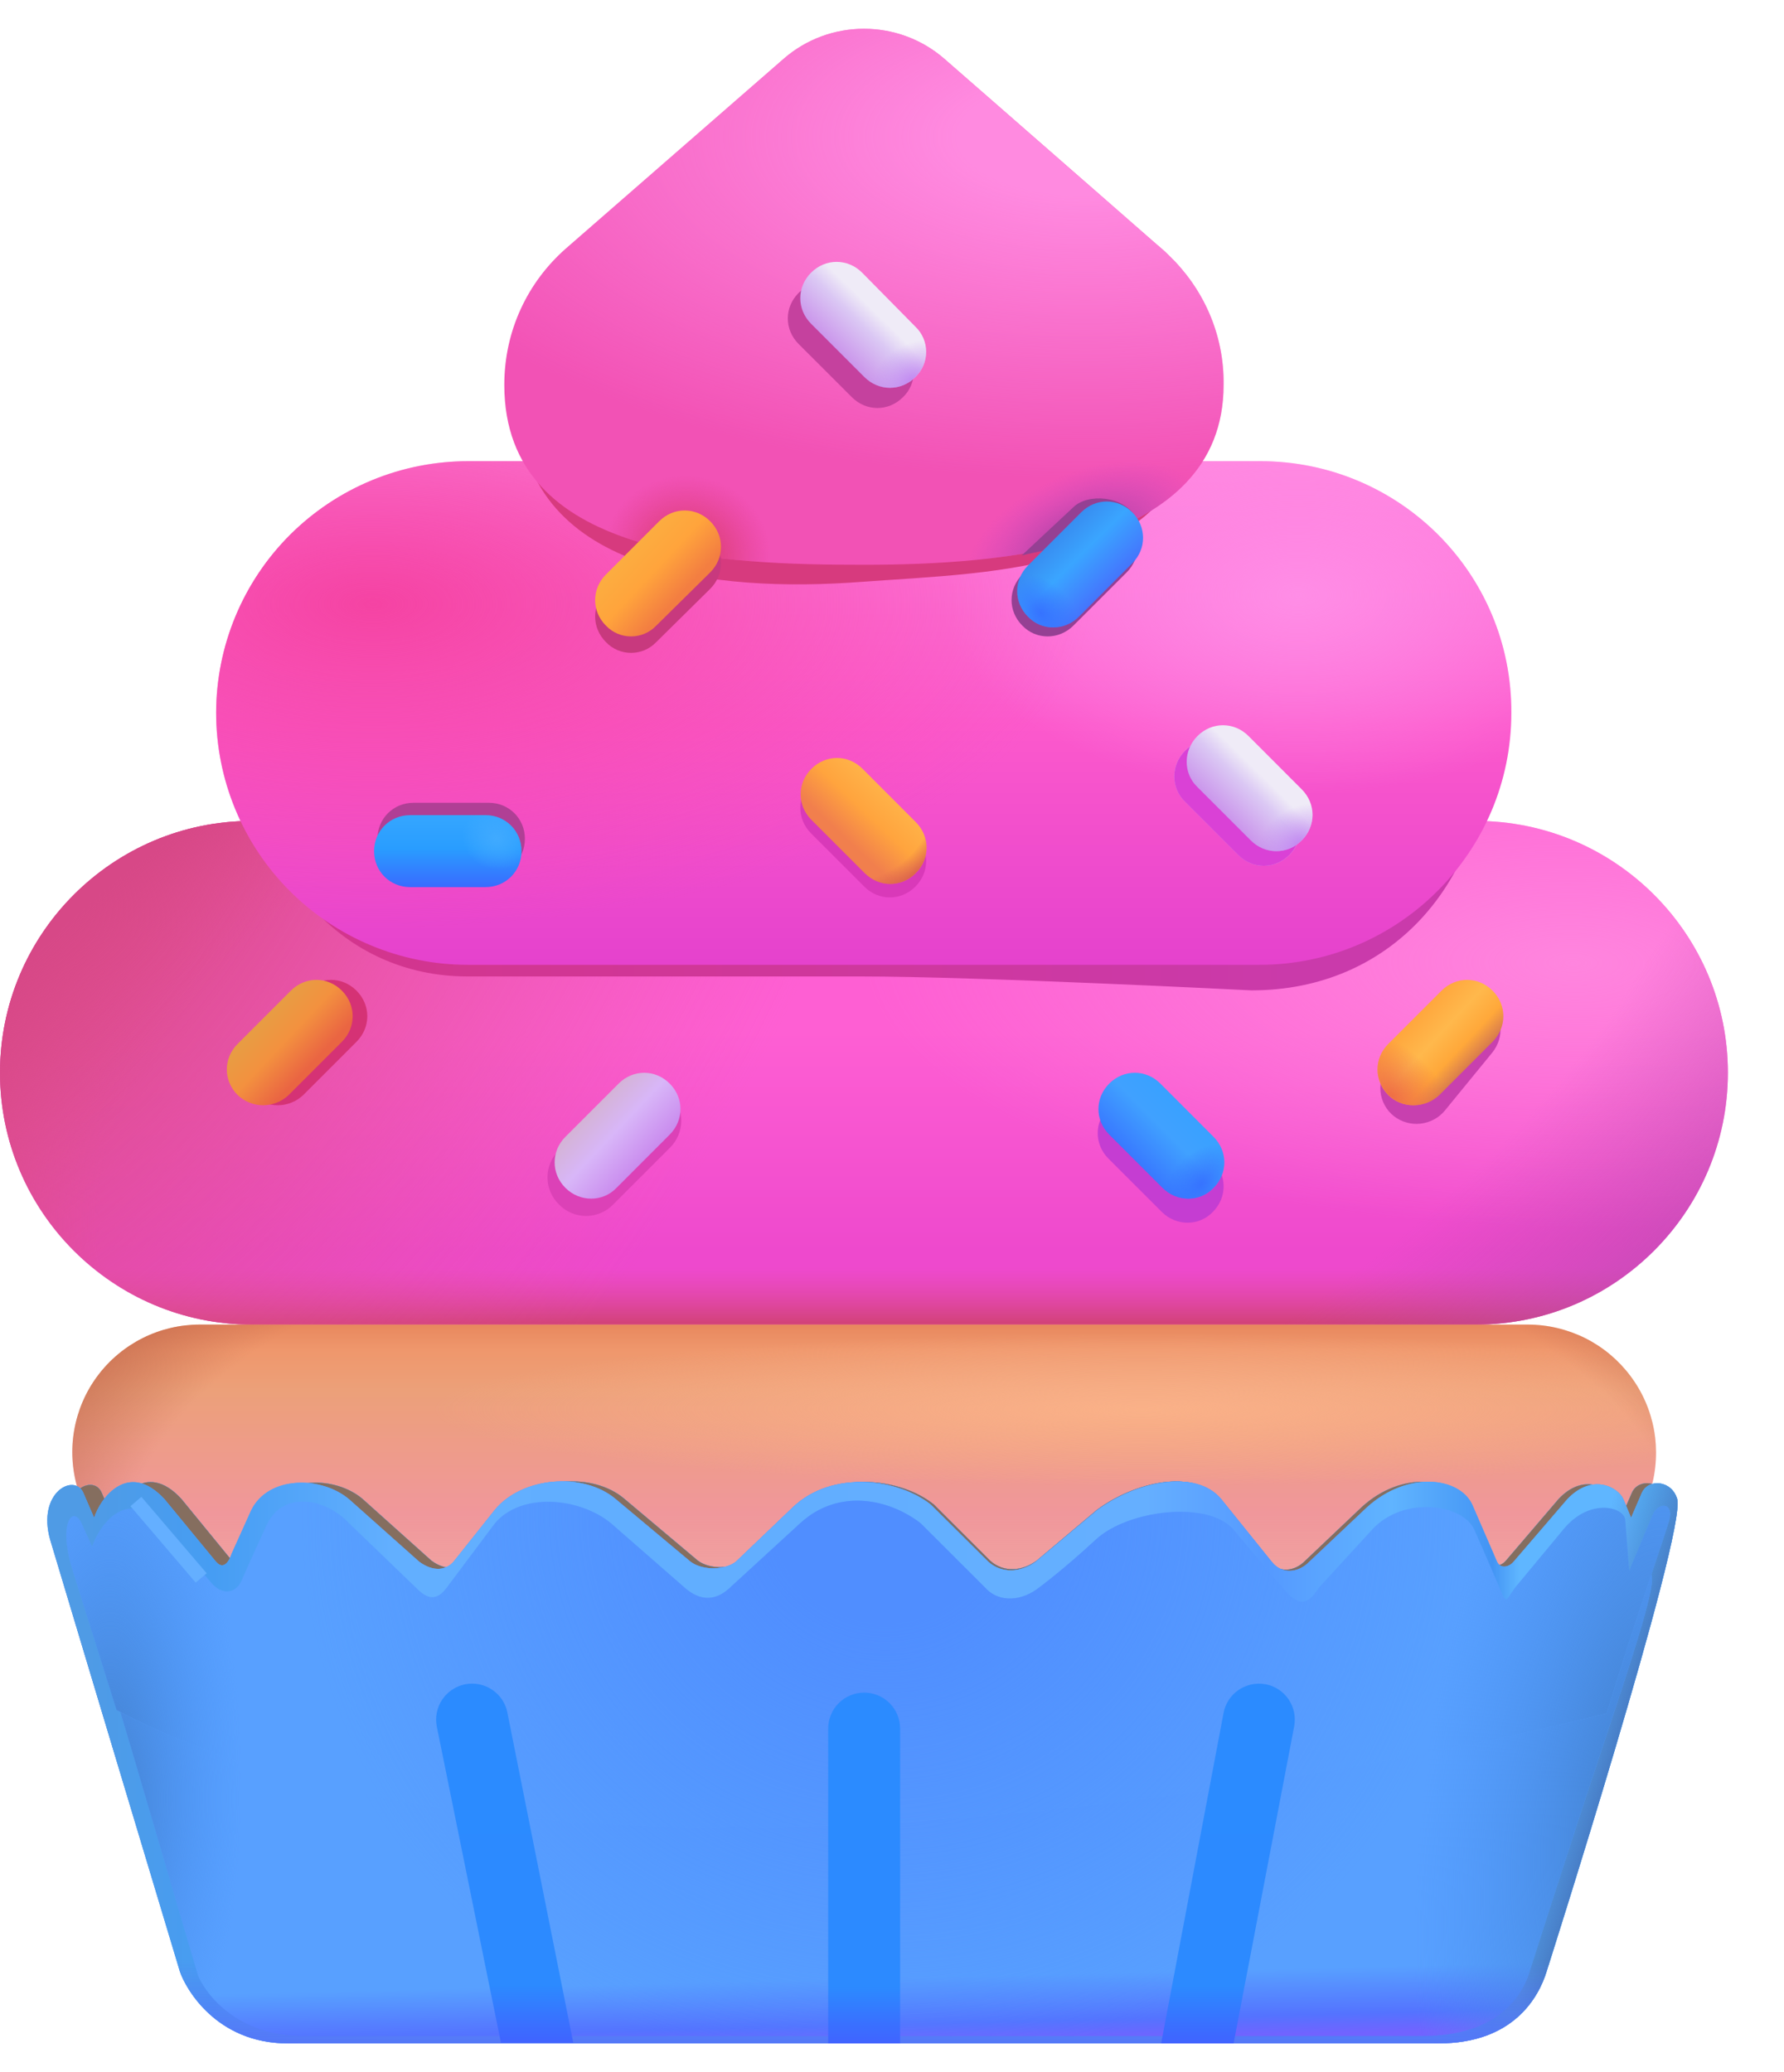 <svg width="31" height="36" viewBox="0 0 31 36" fill="none" xmlns="http://www.w3.org/2000/svg">
<path d="M25.65 14.262H4.375C1.962 14.262 0 16.225 0 18.637C0 21.05 1.962 23.012 4.375 23.012H25.65C28.062 23.012 30.025 21.05 30.025 18.637C30.025 16.225 28.062 14.262 25.65 14.262Z" fill="url(#paint0_linear_9_3480)"/>
<path d="M25.65 14.262H4.375C1.962 14.262 0 16.225 0 18.637C0 21.05 1.962 23.012 4.375 23.012H25.65C28.062 23.012 30.025 21.05 30.025 18.637C30.025 16.225 28.062 14.262 25.65 14.262Z" fill="url(#paint1_linear_9_3480)"/>
<path d="M25.65 14.262H4.375C1.962 14.262 0 16.225 0 18.637C0 21.05 1.962 23.012 4.375 23.012H25.65C28.062 23.012 30.025 21.05 30.025 18.637C30.025 16.225 28.062 14.262 25.65 14.262Z" fill="url(#paint2_radial_9_3480)"/>
<path d="M25.65 14.262H4.375C1.962 14.262 0 16.225 0 18.637C0 21.05 1.962 23.012 4.375 23.012H25.65C28.062 23.012 30.025 21.05 30.025 18.637C30.025 16.225 28.062 14.262 25.65 14.262Z" fill="url(#paint3_radial_9_3480)"/>
<path d="M25.65 14.262H4.375C1.962 14.262 0 16.225 0 18.637C0 21.05 1.962 23.012 4.375 23.012H25.65C28.062 23.012 30.025 21.05 30.025 18.637C30.025 16.225 28.062 14.262 25.65 14.262Z" fill="url(#paint4_radial_9_3480)"/>
<path d="M25.65 14.262H4.375C1.962 14.262 0 16.225 0 18.637C0 21.05 1.962 23.012 4.375 23.012H25.65C28.062 23.012 30.025 21.05 30.025 18.637C30.025 16.225 28.062 14.262 25.65 14.262Z" fill="url(#paint5_radial_9_3480)"/>
<g filter="url(#filter0_f_9_3480)">
<path d="M21.9 9.601H8.137C2.512 9.601 3.691 16.964 8.125 16.964H14.961C16.992 16.964 21.745 17.206 21.745 17.206C26.674 17.206 27.545 9.601 21.9 9.601Z" fill="url(#paint6_linear_9_3480)"/>
</g>
<path d="M21.9 8.012H8.138C7.563 8.012 6.994 8.124 6.463 8.343C5.932 8.562 5.449 8.884 5.042 9.289C4.22 10.109 3.758 11.221 3.756 12.381C3.755 13.542 4.214 14.655 5.033 15.477C5.853 16.298 6.965 16.761 8.125 16.762H21.887C24.3 16.762 26.262 14.8 26.262 12.387C26.275 9.963 24.312 8.012 21.9 8.012Z" fill="url(#paint7_linear_9_3480)"/>
<path d="M21.9 8.012H8.138C7.563 8.012 6.994 8.124 6.463 8.343C5.932 8.562 5.449 8.884 5.042 9.289C4.22 10.109 3.758 11.221 3.756 12.381C3.755 13.542 4.214 14.655 5.033 15.477C5.853 16.298 6.965 16.761 8.125 16.762H21.887C24.3 16.762 26.262 14.8 26.262 12.387C26.275 9.963 24.312 8.012 21.9 8.012Z" fill="url(#paint8_radial_9_3480)"/>
<path d="M21.9 8.012H8.138C7.563 8.012 6.994 8.124 6.463 8.343C5.932 8.562 5.449 8.884 5.042 9.289C4.22 10.109 3.758 11.221 3.756 12.381C3.755 13.542 4.214 14.655 5.033 15.477C5.853 16.298 6.965 16.761 8.125 16.762H21.887C24.3 16.762 26.262 14.8 26.262 12.387C26.275 9.963 24.312 8.012 21.9 8.012Z" fill="url(#paint9_radial_9_3480)"/>
<g filter="url(#filter1_f_9_3480)">
<path d="M9.004 6.935C9.004 9.994 12.504 10.293 14.954 10.11C17.3 9.935 20.761 9.953 20.761 6.935C17.629 3.958 11.48 4.504 9.004 6.935Z" fill="#D73A7E"/>
</g>
<path d="M20.312 4.438C20.238 4.362 20.163 4.3 20.075 4.225L16.413 1.025C15.613 0.325 14.412 0.325 13.613 1.025L9.825 4.325C9.175 4.9 8.763 5.737 8.763 6.688C8.763 9.7 12.595 9.812 15.012 9.812C17.36 9.812 21.262 9.543 21.262 6.688C21.275 5.8 20.9 5 20.312 4.438Z" fill="#F252B5"/>
<path d="M20.312 4.438C20.238 4.362 20.163 4.3 20.075 4.225L16.413 1.025C15.613 0.325 14.412 0.325 13.613 1.025L9.825 4.325C9.175 4.9 8.763 5.737 8.763 6.688C8.763 9.7 12.595 9.812 15.012 9.812C17.36 9.812 21.262 9.543 21.262 6.688C21.275 5.8 20.9 5 20.312 4.438Z" fill="url(#paint10_radial_9_3480)"/>
<path d="M20.312 4.438C20.238 4.362 20.163 4.3 20.075 4.225L16.413 1.025C15.613 0.325 14.412 0.325 13.613 1.025L9.825 4.325C9.175 4.9 8.763 5.737 8.763 6.688C8.763 9.7 12.595 9.812 15.012 9.812C17.36 9.812 21.262 9.543 21.262 6.688C21.275 5.8 20.9 5 20.312 4.438Z" fill="url(#paint11_radial_9_3480)"/>
<path d="M20.312 4.438C20.238 4.362 20.163 4.3 20.075 4.225L16.413 1.025C15.613 0.325 14.412 0.325 13.613 1.025L9.825 4.325C9.175 4.9 8.763 5.737 8.763 6.688C8.763 9.7 12.595 9.812 15.012 9.812C17.36 9.812 21.262 9.543 21.262 6.688C21.275 5.8 20.9 5 20.312 4.438Z" fill="url(#paint12_radial_9_3480)"/>
<path d="M26.55 23.012H3.475C3.129 23.012 2.788 23.092 2.479 23.247C2.17 23.402 1.902 23.627 1.695 23.904C1.488 24.181 1.35 24.503 1.29 24.844C1.23 25.184 1.251 25.534 1.35 25.865L3.988 34.699C4.138 35.174 4.588 35.5 5.1 35.5H24.938C25.438 35.5 25.887 35.175 26.05 34.7L28.688 25.865C28.784 25.533 28.802 25.183 28.741 24.843C28.679 24.503 28.539 24.181 28.331 23.905C28.124 23.628 27.855 23.403 27.546 23.248C27.237 23.094 26.896 23.013 26.55 23.012Z" fill="url(#paint13_linear_9_3480)"/>
<path d="M26.55 23.012H3.475C3.129 23.012 2.788 23.092 2.479 23.247C2.17 23.402 1.902 23.627 1.695 23.904C1.488 24.181 1.35 24.503 1.29 24.844C1.23 25.184 1.251 25.534 1.35 25.865L3.988 34.699C4.138 35.174 4.588 35.5 5.1 35.5H24.938C25.438 35.5 25.887 35.175 26.05 34.7L28.688 25.865C28.784 25.533 28.802 25.183 28.741 24.843C28.679 24.503 28.539 24.181 28.331 23.905C28.124 23.628 27.855 23.403 27.546 23.248C27.237 23.094 26.896 23.013 26.55 23.012Z" fill="url(#paint14_radial_9_3480)"/>
<path d="M26.55 23.012H3.475C3.129 23.012 2.788 23.092 2.479 23.247C2.17 23.402 1.902 23.627 1.695 23.904C1.488 24.181 1.35 24.503 1.29 24.844C1.23 25.184 1.251 25.534 1.35 25.865L3.988 34.699C4.138 35.174 4.588 35.5 5.1 35.5H24.938C25.438 35.5 25.887 35.175 26.05 34.7L28.688 25.865C28.784 25.533 28.802 25.183 28.741 24.843C28.679 24.503 28.539 24.181 28.331 23.905C28.124 23.628 27.855 23.403 27.546 23.248C27.237 23.094 26.896 23.013 26.55 23.012Z" fill="url(#paint15_radial_9_3480)"/>
<g filter="url(#filter2_f_9_3480)">
<path d="M10.529 11.155C10.279 10.905 10.279 10.518 10.529 10.268L11.454 9.342C11.704 9.092 12.091 9.092 12.341 9.342C12.591 9.592 12.591 9.98 12.341 10.23L11.404 11.155C11.166 11.405 10.766 11.405 10.529 11.155Z" fill="#C8397E"/>
</g>
<path d="M10.529 10.869C10.279 10.619 10.279 10.231 10.529 9.981L11.454 9.056C11.704 8.806 12.091 8.806 12.341 9.056C12.591 9.306 12.591 9.694 12.341 9.944L11.404 10.869C11.166 11.119 10.766 11.119 10.529 10.869Z" fill="url(#paint16_linear_9_3480)"/>
<g filter="url(#filter3_f_9_3480)">
<path d="M9.713 20.925C9.65 20.864 9.599 20.791 9.565 20.709C9.531 20.629 9.514 20.542 9.514 20.454C9.514 20.366 9.531 20.279 9.565 20.198C9.599 20.117 9.65 20.044 9.713 19.983L10.695 19C10.756 18.937 10.83 18.887 10.911 18.852C10.992 18.818 11.079 18.8 11.167 18.8C11.255 18.8 11.342 18.818 11.423 18.852C11.504 18.887 11.578 18.937 11.639 19C11.702 19.061 11.752 19.134 11.786 19.215C11.82 19.296 11.838 19.383 11.838 19.471C11.838 19.559 11.82 19.646 11.786 19.727C11.752 19.808 11.702 19.881 11.639 19.942L10.655 20.926C10.594 20.989 10.521 21.039 10.44 21.073C10.359 21.108 10.272 21.125 10.184 21.125C10.096 21.125 10.009 21.108 9.928 21.073C9.847 21.039 9.774 20.989 9.713 20.926V20.925Z" fill="#DC41B7"/>
</g>
<path d="M9.825 20.637C9.575 20.387 9.575 20 9.825 19.75L10.75 18.825C11 18.575 11.387 18.575 11.637 18.825C11.887 19.075 11.887 19.462 11.637 19.712L10.713 20.637C10.475 20.887 10.075 20.887 9.825 20.637Z" fill="url(#paint17_linear_9_3480)"/>
<g filter="url(#filter4_f_9_3480)">
<path d="M4.383 19.024C4.133 18.774 4.133 18.386 4.383 18.136L5.308 17.211C5.558 16.961 5.945 16.961 6.195 17.211C6.445 17.461 6.445 17.849 6.195 18.099L5.27 19.024C5.02 19.261 4.633 19.261 4.383 19.024Z" fill="#D53275"/>
</g>
<path d="M4.129 19.024C3.879 18.774 3.879 18.386 4.129 18.136L5.054 17.211C5.304 16.961 5.691 16.961 5.941 17.211C6.191 17.461 6.191 17.849 5.941 18.099L5.016 19.024C4.766 19.261 4.379 19.261 4.129 19.024Z" fill="url(#paint18_linear_9_3480)"/>
<g filter="url(#filter5_f_9_3480)">
<path d="M24.22 19.39C24.155 19.339 24.101 19.275 24.062 19.202C24.022 19.13 23.997 19.05 23.989 18.968C23.98 18.886 23.988 18.802 24.013 18.723C24.037 18.644 24.077 18.571 24.13 18.508L24.957 17.494C25.009 17.429 25.073 17.375 25.145 17.335C25.218 17.296 25.297 17.271 25.38 17.262C25.462 17.254 25.545 17.262 25.624 17.287C25.703 17.311 25.777 17.351 25.84 17.404C26.115 17.629 26.152 18.014 25.93 18.288L25.102 19.3C24.995 19.426 24.844 19.505 24.679 19.522C24.515 19.539 24.35 19.492 24.22 19.39Z" fill="#C840AF"/>
</g>
<path d="M24.124 19.024C23.874 18.774 23.874 18.386 24.124 18.136L25.049 17.211C25.299 16.961 25.686 16.961 25.936 17.211C26.186 17.461 26.186 17.849 25.936 18.099L25.011 19.024C24.761 19.261 24.361 19.261 24.124 19.024Z" fill="url(#paint19_linear_9_3480)"/>
<path d="M24.124 19.024C23.874 18.774 23.874 18.386 24.124 18.136L25.049 17.211C25.299 16.961 25.686 16.961 25.936 17.211C26.186 17.461 26.186 17.849 25.936 18.099L25.011 19.024C24.761 19.261 24.361 19.261 24.124 19.024Z" fill="url(#paint20_radial_9_3480)"/>
<g filter="url(#filter6_f_9_3480)">
<path d="M20.593 13.041C20.843 12.791 21.23 12.791 21.48 13.041L22.405 13.966C22.655 14.216 22.655 14.604 22.405 14.854C22.155 15.104 21.767 15.104 21.517 14.854L20.593 13.929C20.343 13.691 20.343 13.291 20.593 13.041Z" fill="url(#paint21_linear_9_3480)"/>
<path d="M20.593 13.041C20.843 12.791 21.23 12.791 21.48 13.041L22.405 13.966C22.655 14.216 22.655 14.604 22.405 14.854C22.155 15.104 21.767 15.104 21.517 14.854L20.593 13.929C20.343 13.691 20.343 13.291 20.593 13.041Z" fill="#DA41D6"/>
</g>
<g filter="url(#filter7_f_9_3480)">
<path d="M6.559 14.572C6.559 14.223 6.834 13.947 7.184 13.947H8.496C8.846 13.947 9.121 14.223 9.121 14.572C9.121 14.922 8.846 15.197 8.496 15.197H7.184C6.834 15.197 6.559 14.922 6.559 14.572Z" fill="#B03F95"/>
</g>
<path d="M6.5 14.787C6.5 14.438 6.775 14.162 7.125 14.162H8.438C8.787 14.162 9.062 14.438 9.062 14.787C9.062 15.137 8.787 15.412 8.438 15.412H7.125C6.775 15.412 6.5 15.137 6.5 14.787Z" fill="url(#paint22_linear_9_3480)"/>
<path d="M6.5 14.787C6.5 14.438 6.775 14.162 7.125 14.162H8.438C8.787 14.162 9.062 14.438 9.062 14.787C9.062 15.137 8.787 15.412 8.438 15.412H7.125C6.775 15.412 6.5 15.137 6.5 14.787Z" fill="url(#paint23_radial_9_3480)"/>
<path d="M20.808 12.787C21.058 12.537 21.445 12.537 21.695 12.787L22.62 13.713C22.87 13.963 22.87 14.35 22.62 14.6C22.37 14.85 21.983 14.85 21.733 14.6L20.808 13.675C20.558 13.438 20.558 13.037 20.808 12.787Z" fill="url(#paint24_linear_9_3480)"/>
<path d="M20.808 12.787C21.058 12.537 21.445 12.537 21.695 12.787L22.62 13.713C22.87 13.963 22.87 14.35 22.62 14.6C22.37 14.85 21.983 14.85 21.733 14.6L20.808 13.675C20.558 13.438 20.558 13.037 20.808 12.787Z" fill="url(#paint25_radial_9_3480)"/>
<g filter="url(#filter8_f_9_3480)">
<path d="M5.254 35.371H24.89C26.165 35.371 26.596 34.575 26.73 34.138C26.73 34.138 29.105 26.649 28.959 26.041C28.869 25.72 28.475 25.681 28.359 25.929L28.171 26.361L28.04 26.041C27.953 25.841 27.516 25.584 27.084 26.041L26.166 27.115C26.085 27.21 25.941 27.239 25.885 27.115L25.462 26.137C25.247 25.663 24.36 25.547 23.665 26.18L22.68 27.115C22.499 27.302 22.219 27.34 22.043 27.115L21.18 26.04C20.745 25.511 19.721 25.741 19.062 26.23L18.012 27.115C17.759 27.296 17.445 27.325 17.207 27.115L16.227 26.137C15.676 25.691 14.545 25.532 13.873 26.18L12.898 27.115C12.72 27.253 12.348 27.274 12.129 27.115L10.851 26.04C10.301 25.569 9.247 25.655 8.782 26.23L8.08 27.115C7.967 27.245 7.759 27.302 7.499 27.115L6.299 26.04C5.826 25.64 4.924 25.634 4.631 26.23L4.294 26.983C4.294 26.983 4.201 27.302 4.031 27.115L3.151 26.04C2.526 25.36 2.046 26.04 1.951 26.361L1.764 25.927C1.61 25.59 0.972 25.927 1.201 26.739L3.414 34.138C3.507 34.424 4.032 35.371 5.254 35.371Z" fill="url(#paint26_linear_9_3480)"/>
<path d="M5.254 35.371H24.89C26.165 35.371 26.596 34.575 26.73 34.138C26.73 34.138 29.105 26.649 28.959 26.041C28.869 25.72 28.475 25.681 28.359 25.929L28.171 26.361L28.04 26.041C27.953 25.841 27.516 25.584 27.084 26.041L26.166 27.115C26.085 27.21 25.941 27.239 25.885 27.115L25.462 26.137C25.247 25.663 24.36 25.547 23.665 26.18L22.68 27.115C22.499 27.302 22.219 27.34 22.043 27.115L21.18 26.04C20.745 25.511 19.721 25.741 19.062 26.23L18.012 27.115C17.759 27.296 17.445 27.325 17.207 27.115L16.227 26.137C15.676 25.691 14.545 25.532 13.873 26.18L12.898 27.115C12.72 27.253 12.348 27.274 12.129 27.115L10.851 26.04C10.301 25.569 9.247 25.655 8.782 26.23L8.08 27.115C7.967 27.245 7.759 27.302 7.499 27.115L6.299 26.04C5.826 25.64 4.924 25.634 4.631 26.23L4.294 26.983C4.294 26.983 4.201 27.302 4.031 27.115L3.151 26.04C2.526 25.36 2.046 26.04 1.951 26.361L1.764 25.927C1.61 25.59 0.972 25.927 1.201 26.739L3.414 34.138C3.507 34.424 4.032 35.371 5.254 35.371Z" fill="url(#paint27_radial_9_3480)"/>
<path d="M5.254 35.371H24.89C26.165 35.371 26.596 34.575 26.73 34.138C26.73 34.138 29.105 26.649 28.959 26.041C28.869 25.72 28.475 25.681 28.359 25.929L28.171 26.361L28.04 26.041C27.953 25.841 27.516 25.584 27.084 26.041L26.166 27.115C26.085 27.21 25.941 27.239 25.885 27.115L25.462 26.137C25.247 25.663 24.36 25.547 23.665 26.18L22.68 27.115C22.499 27.302 22.219 27.34 22.043 27.115L21.18 26.04C20.745 25.511 19.721 25.741 19.062 26.23L18.012 27.115C17.759 27.296 17.445 27.325 17.207 27.115L16.227 26.137C15.676 25.691 14.545 25.532 13.873 26.18L12.898 27.115C12.72 27.253 12.348 27.274 12.129 27.115L10.851 26.04C10.301 25.569 9.247 25.655 8.782 26.23L8.08 27.115C7.967 27.245 7.759 27.302 7.499 27.115L6.299 26.04C5.826 25.64 4.924 25.634 4.631 26.23L4.294 26.983C4.294 26.983 4.201 27.302 4.031 27.115L3.151 26.04C2.526 25.36 2.046 26.04 1.951 26.361L1.764 25.927C1.61 25.59 0.972 25.927 1.201 26.739L3.414 34.138C3.507 34.424 4.032 35.371 5.254 35.371Z" fill="url(#paint28_radial_9_3480)"/>
<path d="M5.254 35.371H24.89C26.165 35.371 26.596 34.575 26.73 34.138C26.73 34.138 29.105 26.649 28.959 26.041C28.869 25.72 28.475 25.681 28.359 25.929L28.171 26.361L28.04 26.041C27.953 25.841 27.516 25.584 27.084 26.041L26.166 27.115C26.085 27.21 25.941 27.239 25.885 27.115L25.462 26.137C25.247 25.663 24.36 25.547 23.665 26.18L22.68 27.115C22.499 27.302 22.219 27.34 22.043 27.115L21.18 26.04C20.745 25.511 19.721 25.741 19.062 26.23L18.012 27.115C17.759 27.296 17.445 27.325 17.207 27.115L16.227 26.137C15.676 25.691 14.545 25.532 13.873 26.18L12.898 27.115C12.72 27.253 12.348 27.274 12.129 27.115L10.851 26.04C10.301 25.569 9.247 25.655 8.782 26.23L8.08 27.115C7.967 27.245 7.759 27.302 7.499 27.115L6.299 26.04C5.826 25.64 4.924 25.634 4.631 26.23L4.294 26.983C4.294 26.983 4.201 27.302 4.031 27.115L3.151 26.04C2.526 25.36 2.046 26.04 1.951 26.361L1.764 25.927C1.61 25.59 0.972 25.927 1.201 26.739L3.414 34.138C3.507 34.424 4.032 35.371 5.254 35.371Z" fill="url(#paint29_radial_9_3480)"/>
<path d="M5.254 35.371H24.89C26.165 35.371 26.596 34.575 26.73 34.138C26.73 34.138 29.105 26.649 28.959 26.041C28.869 25.72 28.475 25.681 28.359 25.929L28.171 26.361L28.04 26.041C27.953 25.841 27.516 25.584 27.084 26.041L26.166 27.115C26.085 27.21 25.941 27.239 25.885 27.115L25.462 26.137C25.247 25.663 24.36 25.547 23.665 26.18L22.68 27.115C22.499 27.302 22.219 27.34 22.043 27.115L21.18 26.04C20.745 25.511 19.721 25.741 19.062 26.23L18.012 27.115C17.759 27.296 17.445 27.325 17.207 27.115L16.227 26.137C15.676 25.691 14.545 25.532 13.873 26.18L12.898 27.115C12.72 27.253 12.348 27.274 12.129 27.115L10.851 26.04C10.301 25.569 9.247 25.655 8.782 26.23L8.08 27.115C7.967 27.245 7.759 27.302 7.499 27.115L6.299 26.04C5.826 25.64 4.924 25.634 4.631 26.23L4.294 26.983C4.294 26.983 4.201 27.302 4.031 27.115L3.151 26.04C2.526 25.36 2.046 26.04 1.951 26.361L1.764 25.927C1.61 25.59 0.972 25.927 1.201 26.739L3.414 34.138C3.507 34.424 4.032 35.371 5.254 35.371Z" fill="url(#paint30_linear_9_3480)"/>
<path d="M5.254 35.371H24.89C26.165 35.371 26.596 34.575 26.73 34.138C26.73 34.138 29.105 26.649 28.959 26.041C28.869 25.72 28.475 25.681 28.359 25.929L28.171 26.361L28.04 26.041C27.953 25.841 27.516 25.584 27.084 26.041L26.166 27.115C26.085 27.21 25.941 27.239 25.885 27.115L25.462 26.137C25.247 25.663 24.36 25.547 23.665 26.18L22.68 27.115C22.499 27.302 22.219 27.34 22.043 27.115L21.18 26.04C20.745 25.511 19.721 25.741 19.062 26.23L18.012 27.115C17.759 27.296 17.445 27.325 17.207 27.115L16.227 26.137C15.676 25.691 14.545 25.532 13.873 26.18L12.898 27.115C12.72 27.253 12.348 27.274 12.129 27.115L10.851 26.04C10.301 25.569 9.247 25.655 8.782 26.23L8.08 27.115C7.967 27.245 7.759 27.302 7.499 27.115L6.299 26.04C5.826 25.64 4.924 25.634 4.631 26.23L4.294 26.983C4.294 26.983 4.201 27.302 4.031 27.115L3.151 26.04C2.526 25.36 2.046 26.04 1.951 26.361L1.764 25.927C1.61 25.59 0.972 25.927 1.201 26.739L3.414 34.138C3.507 34.424 4.032 35.371 5.254 35.371Z" fill="#856E5F"/>
</g>
<g filter="url(#filter9_f_9_3480)">
<path d="M17.765 10.869C17.515 10.619 17.515 10.231 17.765 9.981L18.69 9.056C18.94 8.806 19.328 8.806 19.578 9.056C19.828 9.306 19.828 9.694 19.578 9.944L18.652 10.869C18.402 11.119 18.003 11.119 17.765 10.869Z" fill="#954093"/>
</g>
<g filter="url(#filter10_f_9_3480)">
<path d="M17.754 9.65L18.648 8.815C18.898 8.565 19.531 8.61 19.736 8.99C19.306 9.391 18.253 9.524 17.754 9.65Z" fill="#954093"/>
</g>
<path d="M17.863 10.713C17.613 10.463 17.613 10.075 17.863 9.825L18.788 8.9C19.038 8.65 19.425 8.65 19.675 8.9C19.925 9.15 19.925 9.537 19.675 9.787L18.75 10.713C18.5 10.963 18.1 10.963 17.863 10.713Z" fill="url(#paint31_linear_9_3480)"/>
<path d="M17.863 10.713C17.613 10.463 17.613 10.075 17.863 9.825L18.788 8.9C19.038 8.65 19.425 8.65 19.675 8.9C19.925 9.15 19.925 9.537 19.675 9.787L18.75 10.713C18.5 10.963 18.1 10.963 17.863 10.713Z" fill="url(#paint32_radial_9_3480)"/>
<g filter="url(#filter11_f_9_3480)">
<path d="M21.075 21.055C21.325 20.805 21.325 20.418 21.075 20.168L20.15 19.242C19.9 18.992 19.512 18.992 19.262 19.242C19.012 19.492 19.012 19.88 19.262 20.13L20.188 21.055C20.438 21.305 20.837 21.305 21.075 21.055Z" fill="#C53DD2"/>
</g>
<path d="M21.087 20.637C21.337 20.387 21.337 20 21.087 19.75L20.163 18.825C19.913 18.575 19.525 18.575 19.275 18.825C19.025 19.075 19.025 19.462 19.275 19.712L20.2 20.637C20.45 20.887 20.85 20.887 21.087 20.637Z" fill="url(#paint33_linear_9_3480)"/>
<path d="M21.087 20.637C21.337 20.387 21.337 20 21.087 19.75L20.163 18.825C19.913 18.575 19.525 18.575 19.275 18.825C19.025 19.075 19.025 19.462 19.275 19.712L20.2 20.637C20.45 20.887 20.85 20.887 21.087 20.637Z" fill="url(#paint34_radial_9_3480)"/>
<path d="M5 35.5H25C26.3 35.5 26.739 34.693 26.875 34.25C26.875 34.25 29.295 26.66 29.145 26.045C29.052 25.72 28.652 25.681 28.532 25.931L28.343 26.369L28.209 26.045C28.121 25.845 27.676 25.582 27.235 26.045L26.3 27.133C26.218 27.229 26.073 27.258 26.014 27.133L25.584 26.142C25.365 25.661 24.46 25.545 23.754 26.186L22.75 27.134C22.565 27.324 22.28 27.36 22.1 27.134L21.223 26.046C20.779 25.509 19.735 25.741 19.065 26.236L17.996 27.134C17.738 27.316 17.416 27.346 17.175 27.134L16.177 26.142C15.615 25.691 14.464 25.53 13.777 26.186L12.785 27.134C12.605 27.273 12.225 27.295 12.002 27.134L10.701 26.046C10.139 25.566 9.067 25.654 8.594 26.236L7.879 27.134C7.762 27.266 7.551 27.324 7.287 27.134L6.065 26.046C5.582 25.64 4.664 25.633 4.366 26.236L4.022 26.999C4.022 26.999 3.927 27.324 3.755 27.134L2.859 26.046C2.221 25.355 1.732 26.046 1.636 26.37L1.446 25.93C1.287 25.589 0.639 25.93 0.872 26.751L3.125 34.25C3.221 34.54 3.755 35.5 5 35.5Z" fill="url(#paint35_linear_9_3480)"/>
<path d="M5 35.5H25C26.3 35.5 26.739 34.693 26.875 34.25C26.875 34.25 29.295 26.66 29.145 26.045C29.052 25.72 28.652 25.681 28.532 25.931L28.343 26.369L28.209 26.045C28.121 25.845 27.676 25.582 27.235 26.045L26.3 27.133C26.218 27.229 26.073 27.258 26.014 27.133L25.584 26.142C25.365 25.661 24.46 25.545 23.754 26.186L22.75 27.134C22.565 27.324 22.28 27.36 22.1 27.134L21.223 26.046C20.779 25.509 19.735 25.741 19.065 26.236L17.996 27.134C17.738 27.316 17.416 27.346 17.175 27.134L16.177 26.142C15.615 25.691 14.464 25.53 13.777 26.186L12.785 27.134C12.605 27.273 12.225 27.295 12.002 27.134L10.701 26.046C10.139 25.566 9.067 25.654 8.594 26.236L7.879 27.134C7.762 27.266 7.551 27.324 7.287 27.134L6.065 26.046C5.582 25.64 4.664 25.633 4.366 26.236L4.022 26.999C4.022 26.999 3.927 27.324 3.755 27.134L2.859 26.046C2.221 25.355 1.732 26.046 1.636 26.37L1.446 25.93C1.287 25.589 0.639 25.93 0.872 26.751L3.125 34.25C3.221 34.54 3.755 35.5 5 35.5Z" fill="url(#paint36_radial_9_3480)"/>
<path d="M5 35.5H25C26.3 35.5 26.739 34.693 26.875 34.25C26.875 34.25 29.295 26.66 29.145 26.045C29.052 25.72 28.652 25.681 28.532 25.931L28.343 26.369L28.209 26.045C28.121 25.845 27.676 25.582 27.235 26.045L26.3 27.133C26.218 27.229 26.073 27.258 26.014 27.133L25.584 26.142C25.365 25.661 24.46 25.545 23.754 26.186L22.75 27.134C22.565 27.324 22.28 27.36 22.1 27.134L21.223 26.046C20.779 25.509 19.735 25.741 19.065 26.236L17.996 27.134C17.738 27.316 17.416 27.346 17.175 27.134L16.177 26.142C15.615 25.691 14.464 25.53 13.777 26.186L12.785 27.134C12.605 27.273 12.225 27.295 12.002 27.134L10.701 26.046C10.139 25.566 9.067 25.654 8.594 26.236L7.879 27.134C7.762 27.266 7.551 27.324 7.287 27.134L6.065 26.046C5.582 25.64 4.664 25.633 4.366 26.236L4.022 26.999C4.022 26.999 3.927 27.324 3.755 27.134L2.859 26.046C2.221 25.355 1.732 26.046 1.636 26.37L1.446 25.93C1.287 25.589 0.639 25.93 0.872 26.751L3.125 34.25C3.221 34.54 3.755 35.5 5 35.5Z" fill="url(#paint37_radial_9_3480)"/>
<path d="M5 35.5H25C26.3 35.5 26.739 34.693 26.875 34.25C26.875 34.25 29.295 26.66 29.145 26.045C29.052 25.72 28.652 25.681 28.532 25.931L28.343 26.369L28.209 26.045C28.121 25.845 27.676 25.582 27.235 26.045L26.3 27.133C26.218 27.229 26.073 27.258 26.014 27.133L25.584 26.142C25.365 25.661 24.46 25.545 23.754 26.186L22.75 27.134C22.565 27.324 22.28 27.36 22.1 27.134L21.223 26.046C20.779 25.509 19.735 25.741 19.065 26.236L17.996 27.134C17.738 27.316 17.416 27.346 17.175 27.134L16.177 26.142C15.615 25.691 14.464 25.53 13.777 26.186L12.785 27.134C12.605 27.273 12.225 27.295 12.002 27.134L10.701 26.046C10.139 25.566 9.067 25.654 8.594 26.236L7.879 27.134C7.762 27.266 7.551 27.324 7.287 27.134L6.065 26.046C5.582 25.64 4.664 25.633 4.366 26.236L4.022 26.999C4.022 26.999 3.927 27.324 3.755 27.134L2.859 26.046C2.221 25.355 1.732 26.046 1.636 26.37L1.446 25.93C1.287 25.589 0.639 25.93 0.872 26.751L3.125 34.25C3.221 34.54 3.755 35.5 5 35.5Z" fill="url(#paint38_radial_9_3480)"/>
<path d="M5 35.5H25C26.3 35.5 26.739 34.693 26.875 34.25C26.875 34.25 29.295 26.66 29.145 26.045C29.052 25.72 28.652 25.681 28.532 25.931L28.343 26.369L28.209 26.045C28.121 25.845 27.676 25.582 27.235 26.045L26.3 27.133C26.218 27.229 26.073 27.258 26.014 27.133L25.584 26.142C25.365 25.661 24.46 25.545 23.754 26.186L22.75 27.134C22.565 27.324 22.28 27.36 22.1 27.134L21.223 26.046C20.779 25.509 19.735 25.741 19.065 26.236L17.996 27.134C17.738 27.316 17.416 27.346 17.175 27.134L16.177 26.142C15.615 25.691 14.464 25.53 13.777 26.186L12.785 27.134C12.605 27.273 12.225 27.295 12.002 27.134L10.701 26.046C10.139 25.566 9.067 25.654 8.594 26.236L7.879 27.134C7.762 27.266 7.551 27.324 7.287 27.134L6.065 26.046C5.582 25.64 4.664 25.633 4.366 26.236L4.022 26.999C4.022 26.999 3.927 27.324 3.755 27.134L2.859 26.046C2.221 25.355 1.732 26.046 1.636 26.37L1.446 25.93C1.287 25.589 0.639 25.93 0.872 26.751L3.125 34.25C3.221 34.54 3.755 35.5 5 35.5Z" fill="url(#paint39_linear_9_3480)"/>
<path d="M5 35.5H25C26.3 35.5 26.739 34.693 26.875 34.25C26.875 34.25 29.295 26.66 29.145 26.045C29.052 25.72 28.652 25.681 28.532 25.931L28.343 26.369L28.209 26.045C28.121 25.845 27.676 25.582 27.235 26.045L26.3 27.133C26.218 27.229 26.073 27.258 26.014 27.133L25.584 26.142C25.365 25.661 24.46 25.545 23.754 26.186L22.75 27.134C22.565 27.324 22.28 27.36 22.1 27.134L21.223 26.046C20.779 25.509 19.735 25.741 19.065 26.236L17.996 27.134C17.738 27.316 17.416 27.346 17.175 27.134L16.177 26.142C15.615 25.691 14.464 25.53 13.777 26.186L12.785 27.134C12.605 27.273 12.225 27.295 12.002 27.134L10.701 26.046C10.139 25.566 9.067 25.654 8.594 26.236L7.879 27.134C7.762 27.266 7.551 27.324 7.287 27.134L6.065 26.046C5.582 25.64 4.664 25.633 4.366 26.236L4.022 26.999C4.022 26.999 3.927 27.324 3.755 27.134L2.859 26.046C2.221 25.355 1.732 26.046 1.636 26.37L1.446 25.93C1.287 25.589 0.639 25.93 0.872 26.751L3.125 34.25C3.221 34.54 3.755 35.5 5 35.5Z" fill="url(#paint40_linear_9_3480)"/>
<path d="M5 35.5H25C26.3 35.5 26.739 34.693 26.875 34.25C26.875 34.25 29.295 26.66 29.145 26.045C29.052 25.72 28.652 25.681 28.532 25.931L28.343 26.369L28.209 26.045C28.121 25.845 27.676 25.582 27.235 26.045L26.3 27.133C26.218 27.229 26.073 27.258 26.014 27.133L25.584 26.142C25.365 25.661 24.46 25.545 23.754 26.186L22.75 27.134C22.565 27.324 22.28 27.36 22.1 27.134L21.223 26.046C20.779 25.509 19.735 25.741 19.065 26.236L17.996 27.134C17.738 27.316 17.416 27.346 17.175 27.134L16.177 26.142C15.615 25.691 14.464 25.53 13.777 26.186L12.785 27.134C12.605 27.273 12.225 27.295 12.002 27.134L10.701 26.046C10.139 25.566 9.067 25.654 8.594 26.236L7.879 27.134C7.762 27.266 7.551 27.324 7.287 27.134L6.065 26.046C5.582 25.64 4.664 25.633 4.366 26.236L4.022 26.999C4.022 26.999 3.927 27.324 3.755 27.134L2.859 26.046C2.221 25.355 1.732 26.046 1.636 26.37L1.446 25.93C1.287 25.589 0.639 25.93 0.872 26.751L3.125 34.25C3.221 34.54 3.755 35.5 5 35.5Z" fill="url(#paint41_linear_9_3480)"/>
<g filter="url(#filter12_f_9_3480)">
<path d="M5.263 35.371H24.735C26.001 35.371 26.429 34.689 26.56 34.314C26.56 34.314 27.227 32.204 27.861 30.305C28.332 28.894 28.764 27.599 28.701 27.378L28.7 27.374C28.613 27.101 28.601 27.07 28.488 27.28L28.3 27.651L28.17 27.376C28.085 27.206 27.598 26.985 27.168 27.376L26.328 28.297C26.152 28.517 25.948 28.57 25.82 28.297C25.82 28.297 25.576 27.773 25.381 27.378C25.185 26.983 24.394 26.84 23.848 27.378L22.92 28.297C22.735 28.552 22.216 28.633 21.913 28.297L21.058 27.378C20.625 26.924 19.605 27.065 19.043 27.539C18.481 28.011 18.056 28.297 18.056 28.297C17.774 28.5 17.372 28.552 17.117 28.297L15.996 27.28C15.45 26.898 14.73 26.725 14.062 27.28L12.842 28.297C12.598 28.509 12.168 28.517 11.895 28.297L10.615 27.28C10.069 26.876 9.367 26.789 8.906 27.28L8.066 28.297C7.891 28.509 7.431 28.49 7.226 28.297L6.064 27.28C5.654 26.885 4.939 26.77 4.649 27.28C4.649 27.28 4.296 27.974 4.199 28.184C4.101 28.394 3.849 28.429 3.652 28.2L3.046 27.28C2.426 26.696 1.962 27.378 1.87 27.651L1.684 27.28C1.53 26.991 1.296 27.169 1.524 27.864L2.265 30.324L3.439 34.314C3.531 34.56 4.051 35.371 5.264 35.371H5.263Z" fill="url(#paint42_linear_9_3480)"/>
<path d="M5.263 35.371H24.735C26.001 35.371 26.429 34.689 26.56 34.314C26.56 34.314 27.227 32.204 27.861 30.305C28.332 28.894 28.764 27.599 28.701 27.378L28.7 27.374C28.613 27.101 28.601 27.07 28.488 27.28L28.3 27.651L28.17 27.376C28.085 27.206 27.598 26.985 27.168 27.376L26.328 28.297C26.152 28.517 25.948 28.57 25.82 28.297C25.82 28.297 25.576 27.773 25.381 27.378C25.185 26.983 24.394 26.84 23.848 27.378L22.92 28.297C22.735 28.552 22.216 28.633 21.913 28.297L21.058 27.378C20.625 26.924 19.605 27.065 19.043 27.539C18.481 28.011 18.056 28.297 18.056 28.297C17.774 28.5 17.372 28.552 17.117 28.297L15.996 27.28C15.45 26.898 14.73 26.725 14.062 27.28L12.842 28.297C12.598 28.509 12.168 28.517 11.895 28.297L10.615 27.28C10.069 26.876 9.367 26.789 8.906 27.28L8.066 28.297C7.891 28.509 7.431 28.49 7.226 28.297L6.064 27.28C5.654 26.885 4.939 26.77 4.649 27.28C4.649 27.28 4.296 27.974 4.199 28.184C4.101 28.394 3.849 28.429 3.652 28.2L3.046 27.28C2.426 26.696 1.962 27.378 1.87 27.651L1.684 27.28C1.53 26.991 1.296 27.169 1.524 27.864L2.265 30.324L3.439 34.314C3.531 34.56 4.051 35.371 5.264 35.371H5.263Z" fill="url(#paint43_radial_9_3480)"/>
<path d="M5.263 35.371H24.735C26.001 35.371 26.429 34.689 26.56 34.314C26.56 34.314 27.227 32.204 27.861 30.305C28.332 28.894 28.764 27.599 28.701 27.378L28.7 27.374C28.613 27.101 28.601 27.07 28.488 27.28L28.3 27.651L28.17 27.376C28.085 27.206 27.598 26.985 27.168 27.376L26.328 28.297C26.152 28.517 25.948 28.57 25.82 28.297C25.82 28.297 25.576 27.773 25.381 27.378C25.185 26.983 24.394 26.84 23.848 27.378L22.92 28.297C22.735 28.552 22.216 28.633 21.913 28.297L21.058 27.378C20.625 26.924 19.605 27.065 19.043 27.539C18.481 28.011 18.056 28.297 18.056 28.297C17.774 28.5 17.372 28.552 17.117 28.297L15.996 27.28C15.45 26.898 14.73 26.725 14.062 27.28L12.842 28.297C12.598 28.509 12.168 28.517 11.895 28.297L10.615 27.28C10.069 26.876 9.367 26.789 8.906 27.28L8.066 28.297C7.891 28.509 7.431 28.49 7.226 28.297L6.064 27.28C5.654 26.885 4.939 26.77 4.649 27.28C4.649 27.28 4.296 27.974 4.199 28.184C4.101 28.394 3.849 28.429 3.652 28.2L3.046 27.28C2.426 26.696 1.962 27.378 1.87 27.651L1.684 27.28C1.53 26.991 1.296 27.169 1.524 27.864L2.265 30.324L3.439 34.314C3.531 34.56 4.051 35.371 5.264 35.371H5.263Z" fill="url(#paint44_radial_9_3480)"/>
<path d="M5.263 35.371H24.735C26.001 35.371 26.429 34.689 26.56 34.314C26.56 34.314 27.227 32.204 27.861 30.305C28.332 28.894 28.764 27.599 28.701 27.378L28.7 27.374C28.613 27.101 28.601 27.07 28.488 27.28L28.3 27.651L28.17 27.376C28.085 27.206 27.598 26.985 27.168 27.376L26.328 28.297C26.152 28.517 25.948 28.57 25.82 28.297C25.82 28.297 25.576 27.773 25.381 27.378C25.185 26.983 24.394 26.84 23.848 27.378L22.92 28.297C22.735 28.552 22.216 28.633 21.913 28.297L21.058 27.378C20.625 26.924 19.605 27.065 19.043 27.539C18.481 28.011 18.056 28.297 18.056 28.297C17.774 28.5 17.372 28.552 17.117 28.297L15.996 27.28C15.45 26.898 14.73 26.725 14.062 27.28L12.842 28.297C12.598 28.509 12.168 28.517 11.895 28.297L10.615 27.28C10.069 26.876 9.367 26.789 8.906 27.28L8.066 28.297C7.891 28.509 7.431 28.49 7.226 28.297L6.064 27.28C5.654 26.885 4.939 26.77 4.649 27.28C4.649 27.28 4.296 27.974 4.199 28.184C4.101 28.394 3.849 28.429 3.652 28.2L3.046 27.28C2.426 26.696 1.962 27.378 1.87 27.651L1.684 27.28C1.53 26.991 1.296 27.169 1.524 27.864L2.265 30.324L3.439 34.314C3.531 34.56 4.051 35.371 5.264 35.371H5.263Z" fill="url(#paint45_radial_9_3480)"/>
</g>
<g filter="url(#filter13_f_9_3480)">
<path d="M1.416 26.462C1.262 26.144 1.017 26.462 1.245 27.226L2.025 29.709C10.654 34.254 27.92 29.767 27.92 29.767C28.38 28.246 28.916 26.72 29.004 26.418C29.091 26.116 28.836 26.078 28.721 26.31L28.31 27.288L28.242 26.418C28.242 26.184 27.628 26.008 27.168 26.569L26.328 27.581C26.152 27.824 26.181 27.883 26.055 27.581C26.055 27.581 25.81 27.004 25.615 26.569C25.42 26.134 24.395 25.979 23.848 26.569L22.92 27.581C22.735 27.864 22.59 27.951 22.285 27.581L21.43 26.569C20.997 26.069 19.605 26.226 19.043 26.746C18.481 27.267 18.056 27.581 18.056 27.581C17.774 27.805 17.372 27.864 17.117 27.581L15.996 26.462C15.45 26.041 14.574 25.85 13.906 26.462L12.686 27.581C12.441 27.815 12.168 27.824 11.895 27.581L10.615 26.462C10.069 26.016 9.065 25.92 8.602 26.462L7.764 27.581C7.589 27.815 7.431 27.794 7.226 27.581L6.064 26.462C5.654 26.027 4.939 25.9 4.649 26.462C4.649 26.462 4.296 27.226 4.199 27.457C4.101 27.689 3.849 27.726 3.652 27.475L2.779 26.462C2.159 25.82 1.695 26.569 1.601 26.871L1.416 26.462Z" fill="url(#paint46_linear_9_3480)"/>
<path d="M1.416 26.462C1.262 26.144 1.017 26.462 1.245 27.226L2.025 29.709C10.654 34.254 27.92 29.767 27.92 29.767C28.38 28.246 28.916 26.72 29.004 26.418C29.091 26.116 28.836 26.078 28.721 26.31L28.31 27.288L28.242 26.418C28.242 26.184 27.628 26.008 27.168 26.569L26.328 27.581C26.152 27.824 26.181 27.883 26.055 27.581C26.055 27.581 25.81 27.004 25.615 26.569C25.42 26.134 24.395 25.979 23.848 26.569L22.92 27.581C22.735 27.864 22.59 27.951 22.285 27.581L21.43 26.569C20.997 26.069 19.605 26.226 19.043 26.746C18.481 27.267 18.056 27.581 18.056 27.581C17.774 27.805 17.372 27.864 17.117 27.581L15.996 26.462C15.45 26.041 14.574 25.85 13.906 26.462L12.686 27.581C12.441 27.815 12.168 27.824 11.895 27.581L10.615 26.462C10.069 26.016 9.065 25.92 8.602 26.462L7.764 27.581C7.589 27.815 7.431 27.794 7.226 27.581L6.064 26.462C5.654 26.027 4.939 25.9 4.649 26.462C4.649 26.462 4.296 27.226 4.199 27.457C4.101 27.689 3.849 27.726 3.652 27.475L2.779 26.462C2.159 25.82 1.695 26.569 1.601 26.871L1.416 26.462Z" fill="url(#paint47_radial_9_3480)"/>
<path d="M1.416 26.462C1.262 26.144 1.017 26.462 1.245 27.226L2.025 29.709C10.654 34.254 27.92 29.767 27.92 29.767C28.38 28.246 28.916 26.72 29.004 26.418C29.091 26.116 28.836 26.078 28.721 26.31L28.31 27.288L28.242 26.418C28.242 26.184 27.628 26.008 27.168 26.569L26.328 27.581C26.152 27.824 26.181 27.883 26.055 27.581C26.055 27.581 25.81 27.004 25.615 26.569C25.42 26.134 24.395 25.979 23.848 26.569L22.92 27.581C22.735 27.864 22.59 27.951 22.285 27.581L21.43 26.569C20.997 26.069 19.605 26.226 19.043 26.746C18.481 27.267 18.056 27.581 18.056 27.581C17.774 27.805 17.372 27.864 17.117 27.581L15.996 26.462C15.45 26.041 14.574 25.85 13.906 26.462L12.686 27.581C12.441 27.815 12.168 27.824 11.895 27.581L10.615 26.462C10.069 26.016 9.065 25.92 8.602 26.462L7.764 27.581C7.589 27.815 7.431 27.794 7.226 27.581L6.064 26.462C5.654 26.027 4.939 25.9 4.649 26.462C4.649 26.462 4.296 27.226 4.199 27.457C4.101 27.689 3.849 27.726 3.652 27.475L2.779 26.462C2.159 25.82 1.695 26.569 1.601 26.871L1.416 26.462Z" fill="url(#paint48_radial_9_3480)"/>
<path d="M1.416 26.462C1.262 26.144 1.017 26.462 1.245 27.226L2.025 29.709C10.654 34.254 27.92 29.767 27.92 29.767C28.38 28.246 28.916 26.72 29.004 26.418C29.091 26.116 28.836 26.078 28.721 26.31L28.31 27.288L28.242 26.418C28.242 26.184 27.628 26.008 27.168 26.569L26.328 27.581C26.152 27.824 26.181 27.883 26.055 27.581C26.055 27.581 25.81 27.004 25.615 26.569C25.42 26.134 24.395 25.979 23.848 26.569L22.92 27.581C22.735 27.864 22.59 27.951 22.285 27.581L21.43 26.569C20.997 26.069 19.605 26.226 19.043 26.746C18.481 27.267 18.056 27.581 18.056 27.581C17.774 27.805 17.372 27.864 17.117 27.581L15.996 26.462C15.45 26.041 14.574 25.85 13.906 26.462L12.686 27.581C12.441 27.815 12.168 27.824 11.895 27.581L10.615 26.462C10.069 26.016 9.065 25.92 8.602 26.462L7.764 27.581C7.589 27.815 7.431 27.794 7.226 27.581L6.064 26.462C5.654 26.027 4.939 25.9 4.649 26.462C4.649 26.462 4.296 27.226 4.199 27.457C4.101 27.689 3.849 27.726 3.652 27.475L2.779 26.462C2.159 25.82 1.695 26.569 1.601 26.871L1.416 26.462Z" fill="url(#paint49_radial_9_3480)"/>
</g>
<path fill-rule="evenodd" clip-rule="evenodd" d="M15.016 29.406C15.182 29.406 15.341 29.472 15.458 29.589C15.575 29.706 15.641 29.866 15.641 30.031V35.5H14.391V30.031C14.391 29.866 14.457 29.706 14.574 29.589C14.691 29.472 14.851 29.406 15.016 29.406Z" fill="url(#paint50_linear_9_3480)"/>
<path fill-rule="evenodd" clip-rule="evenodd" d="M8.079 29.262C8.159 29.246 8.242 29.246 8.323 29.261C8.403 29.277 8.48 29.308 8.549 29.354C8.617 29.399 8.676 29.457 8.722 29.525C8.768 29.593 8.8 29.67 8.816 29.75L9.961 35.487H8.704L7.591 30C7.575 29.92 7.574 29.837 7.59 29.756C7.606 29.675 7.637 29.599 7.682 29.53C7.728 29.462 7.786 29.403 7.854 29.357C7.922 29.311 7.998 29.279 8.079 29.262Z" fill="url(#paint51_linear_9_3480)"/>
<g filter="url(#filter14_f_9_3480)">
<path d="M15.69 6.901C15.44 7.151 15.053 7.151 14.803 6.901L13.877 5.976C13.627 5.726 13.627 5.339 13.877 5.089C14.127 4.839 14.515 4.839 14.765 5.089L15.69 6.026C15.94 6.264 15.94 6.664 15.69 6.901Z" fill="#C5419E"/>
</g>
<path d="M15.906 6.55C15.656 6.8 15.269 6.8 15.019 6.55L14.094 5.625C13.844 5.375 13.844 4.987 14.094 4.737C14.344 4.487 14.731 4.487 14.981 4.737L15.906 5.675C16.156 5.912 16.156 6.312 15.906 6.55Z" fill="url(#paint52_linear_9_3480)"/>
<path d="M15.906 6.55C15.656 6.8 15.269 6.8 15.019 6.55L14.094 5.625C13.844 5.375 13.844 4.987 14.094 4.737C14.344 4.487 14.731 4.487 14.981 4.737L15.906 5.675C16.156 5.912 16.156 6.312 15.906 6.55Z" fill="url(#paint53_radial_9_3480)"/>
<path fill-rule="evenodd" clip-rule="evenodd" d="M21.989 29.26C22.152 29.29 22.296 29.384 22.39 29.521C22.483 29.657 22.519 29.826 22.489 29.989L21.436 35.5H20.177L21.261 29.761C21.292 29.598 21.385 29.454 21.522 29.36C21.659 29.267 21.827 29.231 21.99 29.261L21.989 29.26Z" fill="url(#paint54_linear_9_3480)"/>
<g filter="url(#filter15_f_9_3480)">
<path d="M15.906 15.404C15.656 15.654 15.269 15.654 15.019 15.404L14.094 14.479C13.844 14.229 13.844 13.841 14.094 13.591C14.344 13.341 14.731 13.341 14.981 13.591L15.906 14.516C16.156 14.766 16.156 15.154 15.906 15.404Z" fill="#D939B9"/>
</g>
<path d="M15.912 15.169C15.662 15.419 15.275 15.419 15.025 15.169L14.1 14.244C13.85 13.994 13.85 13.606 14.1 13.356C14.35 13.106 14.738 13.106 14.988 13.356L15.912 14.281C16.163 14.531 16.163 14.919 15.912 15.169Z" fill="url(#paint55_linear_9_3480)"/>
<path d="M15.912 15.169C15.662 15.419 15.275 15.419 15.025 15.169L14.1 14.244C13.85 13.994 13.85 13.606 14.1 13.356C14.35 13.106 14.738 13.106 14.988 13.356L15.912 14.281C16.163 14.531 16.163 14.919 15.912 15.169Z" fill="url(#paint56_radial_9_3480)"/>
<g filter="url(#filter16_f_9_3480)">
<path d="M2.362 26.086L3.496 27.414" stroke="#64AFFF" stroke-width="0.25"/>
</g>
<defs>
<filter id="filter0_f_9_3480" x="3.847" y="9.101" width="22.45" height="8.605" filterUnits="userSpaceOnUse" color-interpolation-filters="sRGB">
<feFlood flood-opacity="0" result="BackgroundImageFix"/>
<feBlend mode="normal" in="SourceGraphic" in2="BackgroundImageFix" result="shape"/>
<feGaussianBlur stdDeviation="0.25" result="effect1_foregroundBlur_9_3480"/>
</filter>
<filter id="filter1_f_9_3480" x="8.504" y="4.402" width="12.758" height="6.251" filterUnits="userSpaceOnUse" color-interpolation-filters="sRGB">
<feFlood flood-opacity="0" result="BackgroundImageFix"/>
<feBlend mode="normal" in="SourceGraphic" in2="BackgroundImageFix" result="shape"/>
<feGaussianBlur stdDeviation="0.25" result="effect1_foregroundBlur_9_3480"/>
</filter>
<filter id="filter2_f_9_3480" x="10.091" y="8.905" width="2.688" height="2.688" filterUnits="userSpaceOnUse" color-interpolation-filters="sRGB">
<feFlood flood-opacity="0" result="BackgroundImageFix"/>
<feBlend mode="normal" in="SourceGraphic" in2="BackgroundImageFix" result="shape"/>
<feGaussianBlur stdDeviation="0.125" result="effect1_foregroundBlur_9_3480"/>
</filter>
<filter id="filter3_f_9_3480" x="9.014" y="18.3" width="3.324" height="3.325" filterUnits="userSpaceOnUse" color-interpolation-filters="sRGB">
<feFlood flood-opacity="0" result="BackgroundImageFix"/>
<feBlend mode="normal" in="SourceGraphic" in2="BackgroundImageFix" result="shape"/>
<feGaussianBlur stdDeviation="0.25" result="effect1_foregroundBlur_9_3480"/>
</filter>
<filter id="filter4_f_9_3480" x="3.945" y="16.774" width="2.688" height="2.678" filterUnits="userSpaceOnUse" color-interpolation-filters="sRGB">
<feFlood flood-opacity="0" result="BackgroundImageFix"/>
<feBlend mode="normal" in="SourceGraphic" in2="BackgroundImageFix" result="shape"/>
<feGaussianBlur stdDeviation="0.125" result="effect1_foregroundBlur_9_3480"/>
</filter>
<filter id="filter5_f_9_3480" x="23.735" y="17.009" width="2.589" height="2.766" filterUnits="userSpaceOnUse" color-interpolation-filters="sRGB">
<feFlood flood-opacity="0" result="BackgroundImageFix"/>
<feBlend mode="normal" in="SourceGraphic" in2="BackgroundImageFix" result="shape"/>
<feGaussianBlur stdDeviation="0.125" result="effect1_foregroundBlur_9_3480"/>
</filter>
<filter id="filter6_f_9_3480" x="20.155" y="12.604" width="2.688" height="2.688" filterUnits="userSpaceOnUse" color-interpolation-filters="sRGB">
<feFlood flood-opacity="0" result="BackgroundImageFix"/>
<feBlend mode="normal" in="SourceGraphic" in2="BackgroundImageFix" result="shape"/>
<feGaussianBlur stdDeviation="0.125" result="effect1_foregroundBlur_9_3480"/>
</filter>
<filter id="filter7_f_9_3480" x="6.309" y="13.697" width="3.062" height="1.75" filterUnits="userSpaceOnUse" color-interpolation-filters="sRGB">
<feFlood flood-opacity="0" result="BackgroundImageFix"/>
<feBlend mode="normal" in="SourceGraphic" in2="BackgroundImageFix" result="shape"/>
<feGaussianBlur stdDeviation="0.125" result="effect1_foregroundBlur_9_3480"/>
</filter>
<filter id="filter8_f_9_3480" x="1.052" y="25.636" width="28.013" height="9.835" filterUnits="userSpaceOnUse" color-interpolation-filters="sRGB">
<feFlood flood-opacity="0" result="BackgroundImageFix"/>
<feBlend mode="normal" in="SourceGraphic" in2="BackgroundImageFix" result="shape"/>
<feGaussianBlur stdDeviation="0.05" result="effect1_foregroundBlur_9_3480"/>
</filter>
<filter id="filter9_f_9_3480" x="17.328" y="8.619" width="2.688" height="2.688" filterUnits="userSpaceOnUse" color-interpolation-filters="sRGB">
<feFlood flood-opacity="0" result="BackgroundImageFix"/>
<feBlend mode="normal" in="SourceGraphic" in2="BackgroundImageFix" result="shape"/>
<feGaussianBlur stdDeviation="0.125" result="effect1_foregroundBlur_9_3480"/>
</filter>
<filter id="filter10_f_9_3480" x="17.504" y="8.409" width="2.483" height="1.491" filterUnits="userSpaceOnUse" color-interpolation-filters="sRGB">
<feFlood flood-opacity="0" result="BackgroundImageFix"/>
<feBlend mode="normal" in="SourceGraphic" in2="BackgroundImageFix" result="shape"/>
<feGaussianBlur stdDeviation="0.125" result="effect1_foregroundBlur_9_3480"/>
</filter>
<filter id="filter11_f_9_3480" x="18.825" y="18.805" width="2.688" height="2.688" filterUnits="userSpaceOnUse" color-interpolation-filters="sRGB">
<feFlood flood-opacity="0" result="BackgroundImageFix"/>
<feBlend mode="normal" in="SourceGraphic" in2="BackgroundImageFix" result="shape"/>
<feGaussianBlur stdDeviation="0.125" result="effect1_foregroundBlur_9_3480"/>
</filter>
<filter id="filter12_f_9_3480" x="1.179" y="26.675" width="27.778" height="8.946" filterUnits="userSpaceOnUse" color-interpolation-filters="sRGB">
<feFlood flood-opacity="0" result="BackgroundImageFix"/>
<feBlend mode="normal" in="SourceGraphic" in2="BackgroundImageFix" result="shape"/>
<feGaussianBlur stdDeviation="0.125" result="effect1_foregroundBlur_9_3480"/>
</filter>
<filter id="filter13_f_9_3480" x="0.979" y="25.898" width="28.217" height="6.021" filterUnits="userSpaceOnUse" color-interpolation-filters="sRGB">
<feFlood flood-opacity="0" result="BackgroundImageFix"/>
<feBlend mode="normal" in="SourceGraphic" in2="BackgroundImageFix" result="shape"/>
<feGaussianBlur stdDeviation="0.087" result="effect1_foregroundBlur_9_3480"/>
</filter>
<filter id="filter14_f_9_3480" x="13.19" y="4.401" width="3.188" height="3.188" filterUnits="userSpaceOnUse" color-interpolation-filters="sRGB">
<feFlood flood-opacity="0" result="BackgroundImageFix"/>
<feBlend mode="normal" in="SourceGraphic" in2="BackgroundImageFix" result="shape"/>
<feGaussianBlur stdDeviation="0.25" result="effect1_foregroundBlur_9_3480"/>
</filter>
<filter id="filter15_f_9_3480" x="13.406" y="12.904" width="3.188" height="3.188" filterUnits="userSpaceOnUse" color-interpolation-filters="sRGB">
<feFlood flood-opacity="0" result="BackgroundImageFix"/>
<feBlend mode="normal" in="SourceGraphic" in2="BackgroundImageFix" result="shape"/>
<feGaussianBlur stdDeviation="0.25" result="effect1_foregroundBlur_9_3480"/>
</filter>
<filter id="filter16_f_9_3480" x="2.017" y="25.755" width="1.824" height="1.99" filterUnits="userSpaceOnUse" color-interpolation-filters="sRGB">
<feFlood flood-opacity="0" result="BackgroundImageFix"/>
<feBlend mode="normal" in="SourceGraphic" in2="BackgroundImageFix" result="shape"/>
<feGaussianBlur stdDeviation="0.125" result="effect1_foregroundBlur_9_3480"/>
</filter>
<linearGradient id="paint0_linear_9_3480" x1="15.012" y1="14.262" x2="15.012" y2="23.012" gradientUnits="userSpaceOnUse">
<stop offset="0.418" stop-color="#FE5FD3"/>
<stop offset="0.856" stop-color="#EE49CD"/>
</linearGradient>
<linearGradient id="paint1_linear_9_3480" x1="15.012" y1="14.262" x2="15.012" y2="23.012" gradientUnits="userSpaceOnUse">
<stop offset="0.887" stop-color="#DF499E" stop-opacity="0"/>
<stop offset="1" stop-color="#D14276"/>
</linearGradient>
<radialGradient id="paint2_radial_9_3480" cx="0" cy="0" r="1" gradientUnits="userSpaceOnUse" gradientTransform="translate(27.266 16.75) rotate(-179.269) scale(12.254 4.61)">
<stop stop-color="#FF85DE"/>
<stop offset="1" stop-color="#FF86DD" stop-opacity="0"/>
</radialGradient>
<radialGradient id="paint3_radial_9_3480" cx="0" cy="0" r="1" gradientUnits="userSpaceOnUse" gradientTransform="translate(9.766 10.89) rotate(-103.764) scale(23.97 31.343)">
<stop offset="0.682" stop-color="#B74CAB" stop-opacity="0"/>
<stop offset="0.913" stop-color="#B44AAC"/>
</radialGradient>
<radialGradient id="paint4_radial_9_3480" cx="0" cy="0" r="1" gradientUnits="userSpaceOnUse" gradientTransform="translate(-2.812 11.829) rotate(34.629) scale(17.185 23.123)">
<stop offset="0.348" stop-color="#D64984"/>
<stop offset="1" stop-color="#EA56A7" stop-opacity="0"/>
</radialGradient>
<radialGradient id="paint5_radial_9_3480" cx="0" cy="0" r="1" gradientUnits="userSpaceOnUse" gradientTransform="translate(16.875 20.031) rotate(83.853) scale(10.215 19.138)">
<stop offset="0.794" stop-color="#E34E93" stop-opacity="0"/>
<stop offset="0.968" stop-color="#D74887"/>
</radialGradient>
<linearGradient id="paint6_linear_9_3480" x1="23.047" y1="15.188" x2="5.86" y2="15.188" gradientUnits="userSpaceOnUse">
<stop stop-color="#CA3AAB"/>
<stop offset="1" stop-color="#D3358D"/>
</linearGradient>
<linearGradient id="paint7_linear_9_3480" x1="15.006" y1="8.012" x2="15.006" y2="16.762" gradientUnits="userSpaceOnUse">
<stop stop-color="#FF85DE"/>
<stop offset="0.525" stop-color="#FC59CC"/>
<stop offset="1" stop-color="#E542CD"/>
</linearGradient>
<radialGradient id="paint8_radial_9_3480" cx="0" cy="0" r="1" gradientUnits="userSpaceOnUse" gradientTransform="translate(22.579 10.344) rotate(90) scale(3.438 6.172)">
<stop stop-color="#FF8DE6"/>
<stop offset="1" stop-color="#FF90E9" stop-opacity="0"/>
</radialGradient>
<radialGradient id="paint9_radial_9_3480" cx="0" cy="0" r="1" gradientUnits="userSpaceOnUse" gradientTransform="translate(6.485 10.5) rotate(90) scale(5.625 12.5)">
<stop stop-color="#F543A3"/>
<stop offset="1" stop-color="#F54BAE" stop-opacity="0"/>
</radialGradient>
<radialGradient id="paint10_radial_9_3480" cx="0" cy="0" r="1" gradientUnits="userSpaceOnUse" gradientTransform="translate(18.829 2.375) rotate(90) scale(5.938 12.803)">
<stop offset="0.171" stop-color="#FF8AE0"/>
<stop offset="1" stop-color="#FF8AE0" stop-opacity="0"/>
</radialGradient>
<radialGradient id="paint11_radial_9_3480" cx="0" cy="0" r="1" gradientUnits="userSpaceOnUse" gradientTransform="translate(18.829 9.425) rotate(66.318) scale(1.216 2.178)">
<stop offset="0.173" stop-color="#A941A3"/>
<stop offset="1" stop-color="#CD46C2" stop-opacity="0"/>
</radialGradient>
<radialGradient id="paint12_radial_9_3480" cx="0" cy="0" r="1" gradientUnits="userSpaceOnUse" gradientTransform="translate(11.934 9.641) rotate(6.782) scale(1.456 1.384)">
<stop offset="0.359" stop-color="#E0417F"/>
<stop offset="1" stop-color="#E33E92" stop-opacity="0"/>
</radialGradient>
<linearGradient id="paint13_linear_9_3480" x1="15.016" y1="23.012" x2="15.016" y2="35.5" gradientUnits="userSpaceOnUse">
<stop stop-color="#E8885E"/>
<stop offset="0.035" stop-color="#EF976C"/>
<stop offset="0.091" stop-color="#ECA079"/>
<stop offset="0.262" stop-color="#F0979B"/>
<stop offset="1" stop-color="#E8885E" stop-opacity="0"/>
</linearGradient>
<radialGradient id="paint14_radial_9_3480" cx="0" cy="0" r="1" gradientUnits="userSpaceOnUse" gradientTransform="translate(19.844 24.485) rotate(90) scale(1.328 12.305)">
<stop stop-color="#FAB188"/>
<stop offset="1" stop-color="#FBB188" stop-opacity="0"/>
</radialGradient>
<radialGradient id="paint15_radial_9_3480" cx="0" cy="0" r="1" gradientUnits="userSpaceOnUse" gradientTransform="translate(15.704 26.906) rotate(90) scale(9.766 21.523)">
<stop offset="0.632" stop-color="#BE674C" stop-opacity="0"/>
<stop offset="0.784" stop-color="#C0674C"/>
</radialGradient>
<linearGradient id="paint16_linear_9_3480" x1="10.879" y1="9.699" x2="11.797" y2="10.559" gradientUnits="userSpaceOnUse">
<stop stop-color="#FCAC40"/>
<stop offset="0.403" stop-color="#FFA43C"/>
<stop offset="0.89" stop-color="#F37E41"/>
</linearGradient>
<linearGradient id="paint17_linear_9_3480" x1="10.235" y1="19.348" x2="11.25" y2="20.305" gradientUnits="userSpaceOnUse">
<stop stop-color="#D4B3D6"/>
<stop offset="0.393" stop-color="#D8B6F8"/>
<stop offset="0.961" stop-color="#C887ED"/>
</linearGradient>
<linearGradient id="paint18_linear_9_3480" x1="4.478" y1="17.85" x2="5.393" y2="18.71" gradientUnits="userSpaceOnUse">
<stop stop-color="#E89C43"/>
<stop offset="0.403" stop-color="#F3913F"/>
<stop offset="0.89" stop-color="#EA6542"/>
</linearGradient>
<linearGradient id="paint19_linear_9_3480" x1="24.474" y1="17.85" x2="25.669" y2="18.971" gradientUnits="userSpaceOnUse">
<stop stop-color="#FFA83E"/>
<stop offset="0.292" stop-color="#FFB84C"/>
<stop offset="0.55" stop-color="#FFA83A"/>
<stop offset="0.81" stop-color="#CC6E53"/>
</linearGradient>
<radialGradient id="paint20_radial_9_3480" cx="0" cy="0" r="1" gradientUnits="userSpaceOnUse" gradientTransform="translate(24.18 19.035) rotate(43.589) scale(1.402 0.817)">
<stop stop-color="#EF6F45"/>
<stop offset="1" stop-color="#EE6E46" stop-opacity="0"/>
</radialGradient>
<linearGradient id="paint21_linear_9_3480" x1="22.008" y1="13.491" x2="21.011" y2="14.506" gradientUnits="userSpaceOnUse">
<stop offset="0.264" stop-color="#EFEBF7"/>
<stop offset="0.488" stop-color="#DBC8F4"/>
<stop offset="0.931" stop-color="#CA95EB"/>
</linearGradient>
<linearGradient id="paint22_linear_9_3480" x1="7.781" y1="14.162" x2="7.781" y2="15.412" gradientUnits="userSpaceOnUse">
<stop stop-color="#35A6FF"/>
<stop offset="0.461" stop-color="#299DFF"/>
<stop offset="1" stop-color="#396BFF"/>
</linearGradient>
<radialGradient id="paint23_radial_9_3480" cx="0" cy="0" r="1" gradientUnits="userSpaceOnUse" gradientTransform="translate(8.625 14.562) rotate(111.037) scale(0.544 0.602)">
<stop stop-color="#40AAFF"/>
<stop offset="1" stop-color="#43ACFF" stop-opacity="0"/>
</radialGradient>
<linearGradient id="paint24_linear_9_3480" x1="22.221" y1="13.238" x2="21.226" y2="14.252" gradientUnits="userSpaceOnUse">
<stop offset="0.264" stop-color="#EFEBF7"/>
<stop offset="0.488" stop-color="#DBC8F4"/>
<stop offset="0.931" stop-color="#CA95EB"/>
</linearGradient>
<radialGradient id="paint25_radial_9_3480" cx="0" cy="0" r="1" gradientUnits="userSpaceOnUse" gradientTransform="translate(22.575 14.682) rotate(142.352) scale(0.863 0.629)">
<stop stop-color="#C187F1"/>
<stop offset="1" stop-color="#C595F1" stop-opacity="0"/>
</radialGradient>
<linearGradient id="paint26_linear_9_3480" x1="15.059" y1="25.736" x2="15.342" y2="36.026" gradientUnits="userSpaceOnUse">
<stop offset="0.823" stop-color="#58A0FF"/>
<stop offset="0.915" stop-color="#5473FF"/>
<stop offset="0.953" stop-color="#7163FF"/>
</linearGradient>
<radialGradient id="paint27_radial_9_3480" cx="0" cy="0" r="1" gradientUnits="userSpaceOnUse" gradientTransform="translate(15.455 25.736) rotate(90) scale(10.406 10.201)">
<stop offset="0.195" stop-color="#508EFF"/>
<stop offset="1" stop-color="#508FFF" stop-opacity="0"/>
</radialGradient>
<radialGradient id="paint28_radial_9_3480" cx="0" cy="0" r="1" gradientUnits="userSpaceOnUse" gradientTransform="translate(1.879 30.554) scale(2.301 6.71)">
<stop offset="0.112" stop-color="#4686D7"/>
<stop offset="1" stop-color="#4992F5" stop-opacity="0"/>
</radialGradient>
<radialGradient id="paint29_radial_9_3480" cx="0" cy="0" r="1" gradientUnits="userSpaceOnUse" gradientTransform="translate(28.495 30.554) rotate(-170.679) scale(3.575 10.424)">
<stop offset="0.112" stop-color="#4686D7"/>
<stop offset="1" stop-color="#4992F5" stop-opacity="0"/>
</radialGradient>
<linearGradient id="paint30_linear_9_3480" x1="28.686" y1="27.97" x2="1.802" y2="27.97" gradientUnits="userSpaceOnUse">
<stop offset="0.09" stop-color="#5FB6FF"/>
<stop offset="0.107" stop-color="#4394F4"/>
<stop offset="0.171" stop-color="#60B4FF"/>
<stop offset="0.25" stop-color="#5599FF"/>
<stop offset="0.327" stop-color="#65AFFF"/>
<stop offset="0.629" stop-color="#61AEFF"/>
<stop offset="0.806" stop-color="#62AFFF"/>
<stop offset="0.919" stop-color="#469DF3"/>
<stop offset="1" stop-color="#4F9BE5"/>
</linearGradient>
<linearGradient id="paint31_linear_9_3480" x1="18.281" y1="9.426" x2="19.277" y2="10.431" gradientUnits="userSpaceOnUse">
<stop stop-color="#388EF1"/>
<stop offset="0.356" stop-color="#3AA5FF"/>
<stop offset="0.917" stop-color="#4571FD"/>
</linearGradient>
<radialGradient id="paint32_radial_9_3480" cx="0" cy="0" r="1" gradientUnits="userSpaceOnUse" gradientTransform="translate(18.087 10.656) rotate(45.971) scale(0.815 0.538)">
<stop stop-color="#3673FF"/>
<stop offset="1" stop-color="#3673FF" stop-opacity="0"/>
</radialGradient>
<linearGradient id="paint33_linear_9_3480" x1="20.669" y1="19.351" x2="19.672" y2="20.356" gradientUnits="userSpaceOnUse">
<stop stop-color="#39A1FF"/>
<stop offset="0.356" stop-color="#40A1FF"/>
<stop offset="0.917" stop-color="#3876FF"/>
</linearGradient>
<radialGradient id="paint34_radial_9_3480" cx="0" cy="0" r="1" gradientUnits="userSpaceOnUse" gradientTransform="translate(20.863 20.58) rotate(134.029) scale(0.815 0.538)">
<stop stop-color="#3673FF"/>
<stop offset="1" stop-color="#3673FF" stop-opacity="0"/>
</radialGradient>
<linearGradient id="paint35_linear_9_3480" x1="14.986" y1="25.736" x2="15.274" y2="36.164" gradientUnits="userSpaceOnUse">
<stop offset="0.823" stop-color="#58A0FF"/>
<stop offset="0.915" stop-color="#5473FF"/>
<stop offset="0.953" stop-color="#7163FF"/>
</linearGradient>
<radialGradient id="paint36_radial_9_3480" cx="0" cy="0" r="1" gradientUnits="userSpaceOnUse" gradientTransform="translate(15.391 25.736) rotate(90) scale(10.545 10.391)">
<stop offset="0.195" stop-color="#508EFF"/>
<stop offset="1" stop-color="#508FFF" stop-opacity="0"/>
</radialGradient>
<radialGradient id="paint37_radial_9_3480" cx="0" cy="0" r="1" gradientUnits="userSpaceOnUse" gradientTransform="translate(1.562 30.619) scale(2.344 6.8)">
<stop offset="0.112" stop-color="#4686D7"/>
<stop offset="1" stop-color="#4992F5" stop-opacity="0"/>
</radialGradient>
<radialGradient id="paint38_radial_9_3480" cx="0" cy="0" r="1" gradientUnits="userSpaceOnUse" gradientTransform="translate(28.672 30.619) rotate(-170.726) scale(3.641 10.565)">
<stop offset="0.112" stop-color="#4686D7"/>
<stop offset="1" stop-color="#4992F5" stop-opacity="0"/>
</radialGradient>
<linearGradient id="paint39_linear_9_3480" x1="28.867" y1="28" x2="1.485" y2="28" gradientUnits="userSpaceOnUse">
<stop offset="0.011" stop-color="#59B9FF"/>
<stop offset="0.021" stop-color="#5FB6FF"/>
<stop offset="0.09" stop-color="#5FB6FF"/>
<stop offset="0.107" stop-color="#4394F4"/>
<stop offset="0.171" stop-color="#60B4FF"/>
<stop offset="0.25" stop-color="#5599FF"/>
<stop offset="0.327" stop-color="#65AFFF"/>
<stop offset="0.629" stop-color="#61AEFF"/>
<stop offset="0.806" stop-color="#62AFFF"/>
<stop offset="0.919" stop-color="#469DF3"/>
<stop offset="1" stop-color="#4F9BE5"/>
</linearGradient>
<linearGradient id="paint40_linear_9_3480" x1="28.164" y1="30.226" x2="26.875" y2="29.836" gradientUnits="userSpaceOnUse">
<stop stop-color="#477CC5"/>
<stop offset="1" stop-color="#4881CB" stop-opacity="0"/>
</linearGradient>
<linearGradient id="paint41_linear_9_3480" x1="14.986" y1="25.736" x2="14.986" y2="35.5" gradientUnits="userSpaceOnUse">
<stop offset="0.852" stop-color="#5676F9" stop-opacity="0"/>
<stop offset="1" stop-color="#5477F7"/>
</linearGradient>
<linearGradient id="paint42_linear_9_3480" x1="14.986" y1="27.116" x2="15.197" y2="35.934" gradientUnits="userSpaceOnUse">
<stop offset="0.823" stop-color="#58A0FF"/>
<stop offset="0.915" stop-color="#5473FF"/>
<stop offset="0.953" stop-color="#7163FF"/>
</linearGradient>
<radialGradient id="paint43_radial_9_3480" cx="0" cy="0" r="1" gradientUnits="userSpaceOnUse" gradientTransform="translate(15.38 27.116) rotate(90) scale(8.916 10.116)">
<stop offset="0.195" stop-color="#508EFF"/>
<stop offset="1" stop-color="#508FFF" stop-opacity="0"/>
</radialGradient>
<radialGradient id="paint44_radial_9_3480" cx="0" cy="0" r="1" gradientUnits="userSpaceOnUse" gradientTransform="translate(1.917 31.244) scale(2.282 5.75)">
<stop offset="0.112" stop-color="#4686D7"/>
<stop offset="1" stop-color="#4992F5" stop-opacity="0"/>
</radialGradient>
<radialGradient id="paint45_radial_9_3480" cx="0" cy="0" r="1" gradientUnits="userSpaceOnUse" gradientTransform="translate(28.31 31.244) rotate(-171.929) scale(3.534 8.961)">
<stop offset="0.112" stop-color="#4686D7"/>
<stop offset="1" stop-color="#4992F5" stop-opacity="0"/>
</radialGradient>
<linearGradient id="paint46_linear_9_3480" x1="14.986" y1="26.281" x2="15.242" y2="35.99" gradientUnits="userSpaceOnUse">
<stop offset="0.823" stop-color="#58A0FF"/>
<stop offset="0.915" stop-color="#5473FF"/>
<stop offset="0.953" stop-color="#7163FF"/>
</linearGradient>
<radialGradient id="paint47_radial_9_3480" cx="0" cy="0" r="1" gradientUnits="userSpaceOnUse" gradientTransform="translate(15.38 26.281) rotate(90) scale(9.817 10.116)">
<stop offset="0.195" stop-color="#508EFF"/>
<stop offset="1" stop-color="#508FFF" stop-opacity="0"/>
</radialGradient>
<radialGradient id="paint48_radial_9_3480" cx="0" cy="0" r="1" gradientUnits="userSpaceOnUse" gradientTransform="translate(1.917 30.825) scale(2.282 6.331)">
<stop offset="0.112" stop-color="#4686D7"/>
<stop offset="1" stop-color="#4992F5" stop-opacity="0"/>
</radialGradient>
<radialGradient id="paint49_radial_9_3480" cx="0" cy="0" r="1" gradientUnits="userSpaceOnUse" gradientTransform="translate(28.31 30.825) rotate(-171.125) scale(3.541 9.847)">
<stop offset="0.112" stop-color="#4686D7"/>
<stop offset="1" stop-color="#4992F5" stop-opacity="0"/>
</radialGradient>
<linearGradient id="paint50_linear_9_3480" x1="15.016" y1="29.406" x2="15.016" y2="35.5" gradientUnits="userSpaceOnUse">
<stop stop-color="#2B8BFF"/>
<stop offset="0.839" stop-color="#2C8AFF"/>
<stop offset="1" stop-color="#4063FF"/>
</linearGradient>
<linearGradient id="paint51_linear_9_3480" x1="8.77" y1="29.25" x2="8.77" y2="35.487" gradientUnits="userSpaceOnUse">
<stop stop-color="#2B8BFF"/>
<stop offset="0.839" stop-color="#2C8AFF"/>
<stop offset="1" stop-color="#4063FF"/>
</linearGradient>
<linearGradient id="paint52_linear_9_3480" x1="15.508" y1="5.188" x2="14.511" y2="6.204" gradientUnits="userSpaceOnUse">
<stop offset="0.264" stop-color="#EFEBF7"/>
<stop offset="0.488" stop-color="#DBC8F4"/>
<stop offset="0.931" stop-color="#CA95EB"/>
</linearGradient>
<radialGradient id="paint53_radial_9_3480" cx="0" cy="0" r="1" gradientUnits="userSpaceOnUse" gradientTransform="translate(15.86 6.631) rotate(142.352) scale(0.863 0.629)">
<stop stop-color="#C187F1"/>
<stop offset="1" stop-color="#C595F1" stop-opacity="0"/>
</radialGradient>
<linearGradient id="paint54_linear_9_3480" x1="21.337" y1="29.25" x2="21.337" y2="35.5" gradientUnits="userSpaceOnUse">
<stop stop-color="#2B8BFF"/>
<stop offset="0.839" stop-color="#2C8AFF"/>
<stop offset="1" stop-color="#4063FF"/>
</linearGradient>
<linearGradient id="paint55_linear_9_3480" x1="15.41" y1="13.771" x2="14.541" y2="14.69" gradientUnits="userSpaceOnUse">
<stop stop-color="#FFB248"/>
<stop offset="0.397" stop-color="#FFA43E"/>
<stop offset="0.847" stop-color="#F17F4D"/>
</linearGradient>
<radialGradient id="paint56_radial_9_3480" cx="0" cy="0" r="1" gradientUnits="userSpaceOnUse" gradientTransform="translate(14.726 13.762) rotate(52.786) scale(2.002)">
<stop offset="0.77" stop-color="#DB644C" stop-opacity="0"/>
<stop offset="0.924" stop-color="#DB644C"/>
</radialGradient>
</defs>
</svg>
